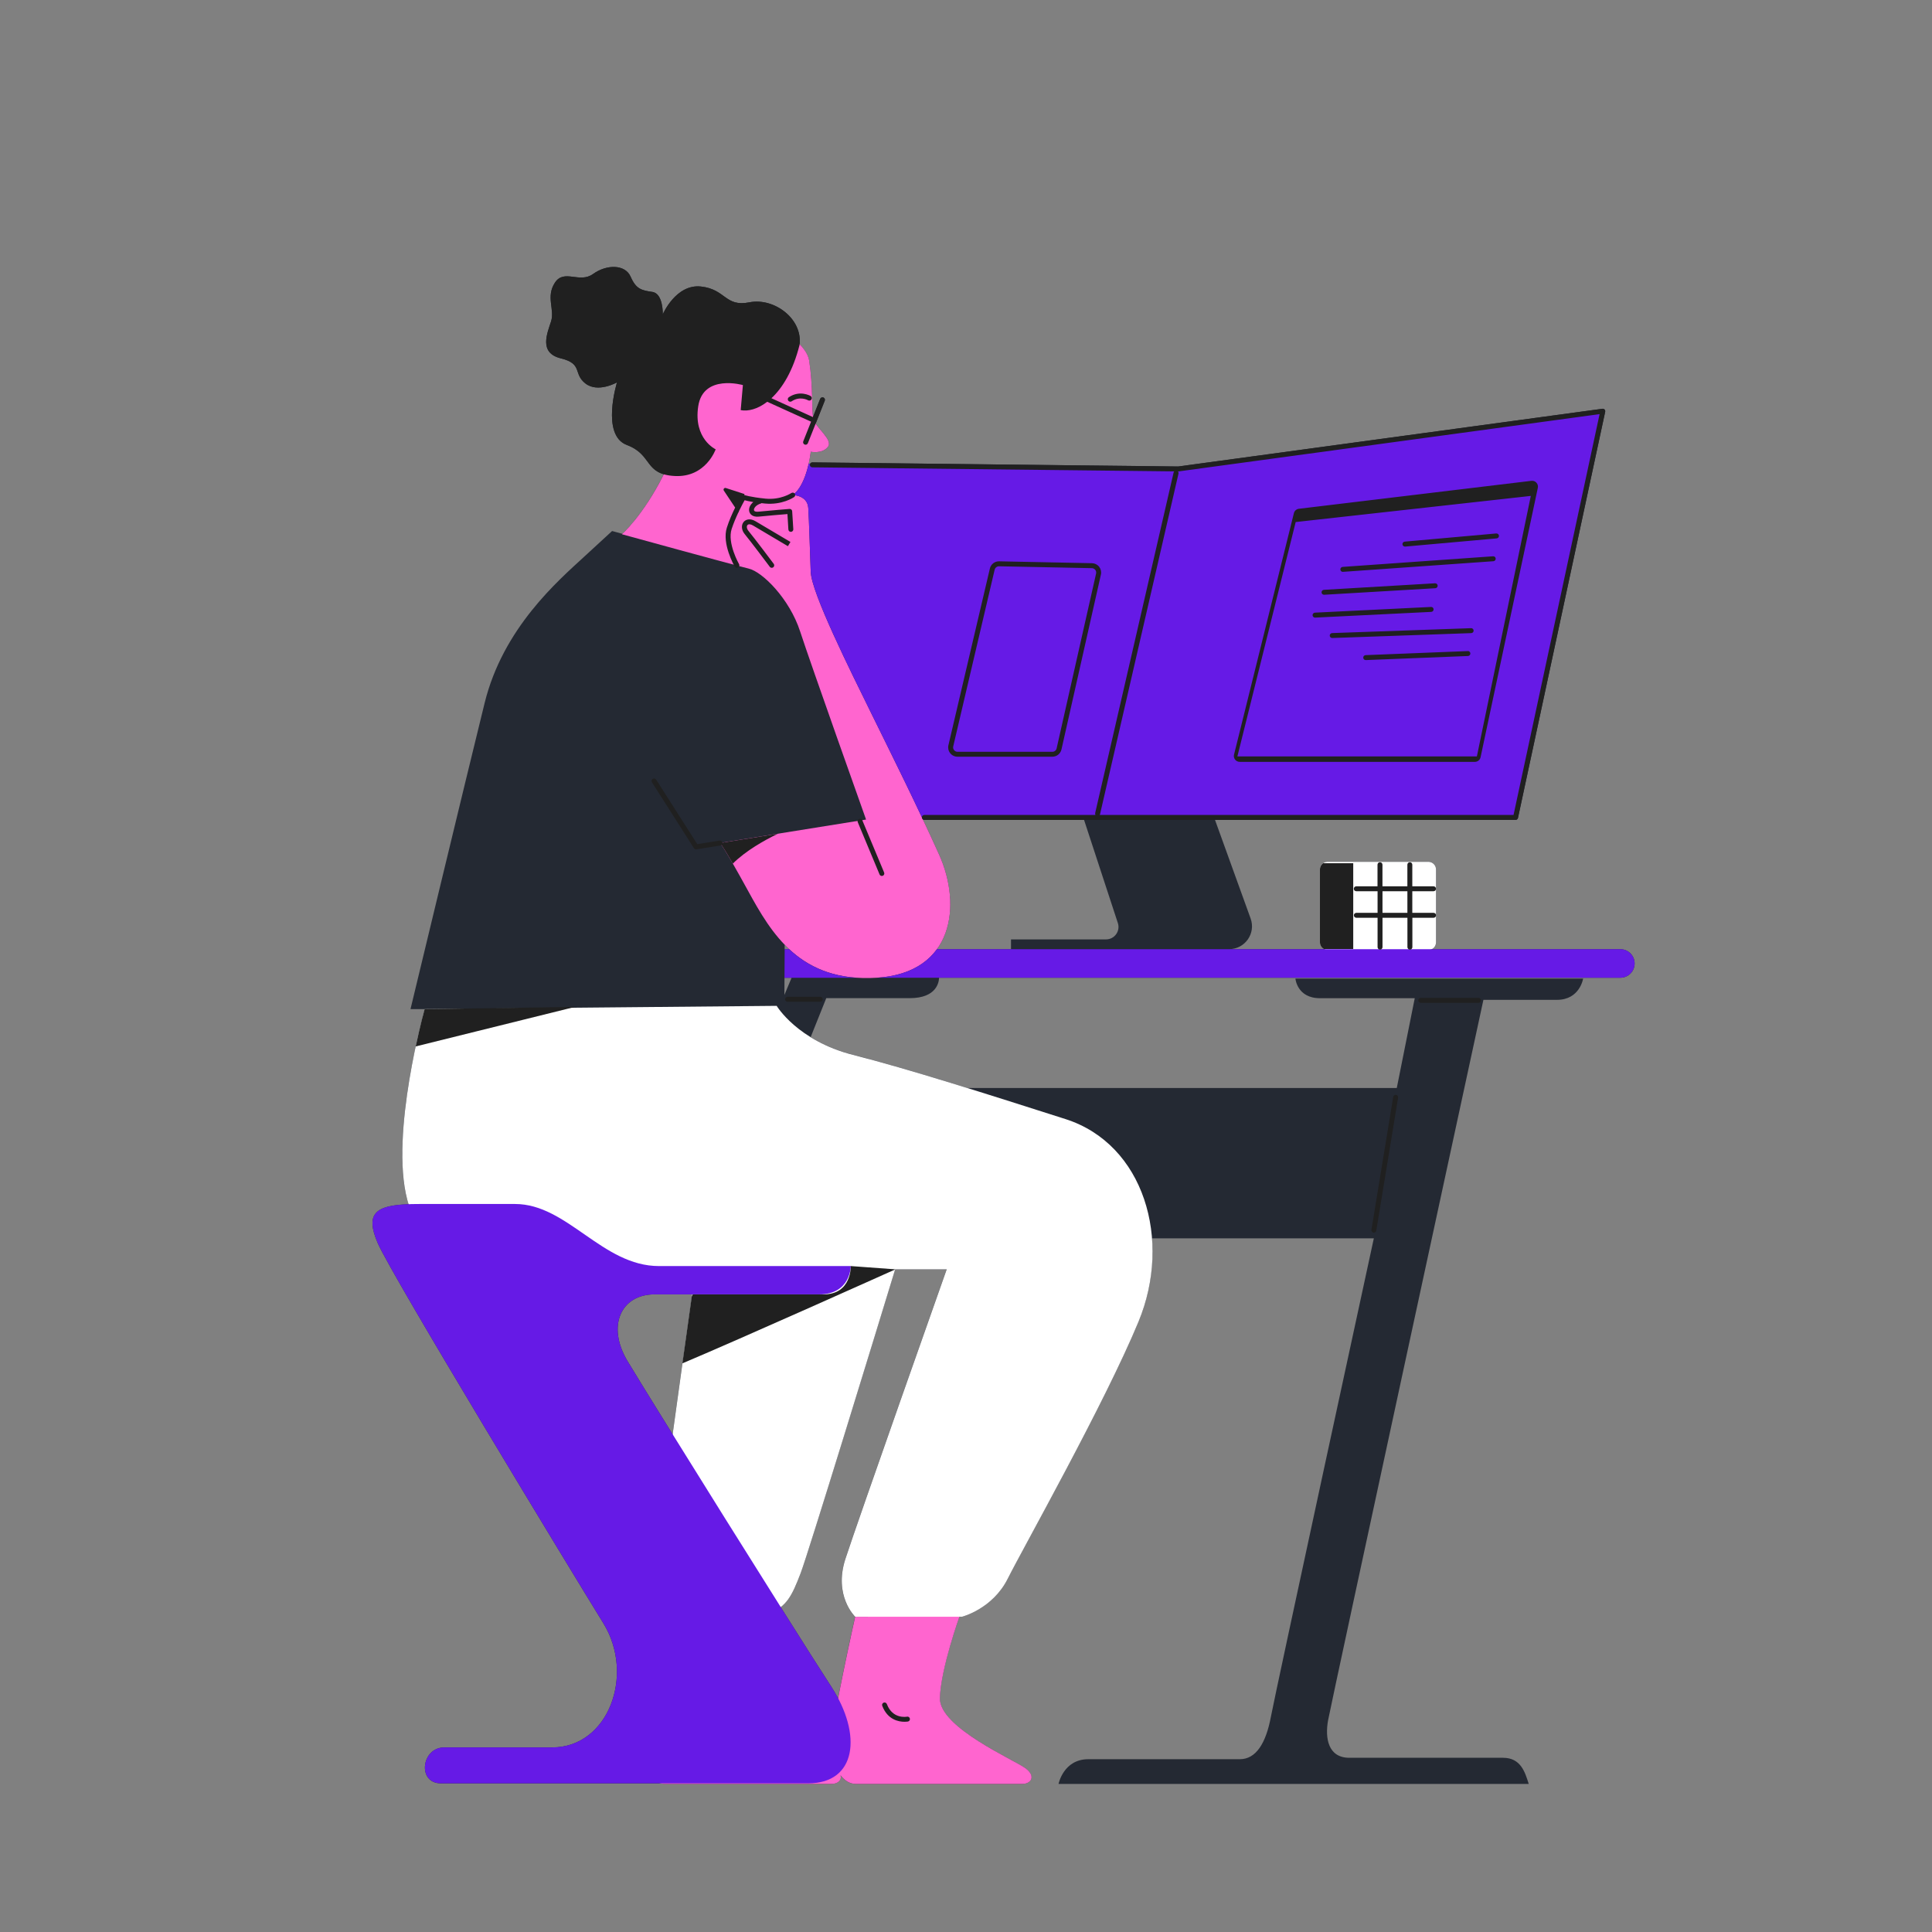 <svg xmlns="http://www.w3.org/2000/svg" xmlns:xlink="http://www.w3.org/1999/xlink" width="600" zoomAndPan="magnify" viewBox="0 0 450 450" height="600" preserveAspectRatio="xMidYMid meet" version="1.0"><rect x="0" y="0" width="450" height="450" fill="#808080" stroke="none"/><defs><clipPath id="834a9bddb8"><path d="M 86 62 L 380.852 62 L 380.852 415.535 L 86 415.535 Z M 86 62 " clip-rule="nonzero"/></clipPath><clipPath id="1b6bc47ccb"><path d="M 144 73 L 241 73 L 241 415.535 L 144 415.535 Z M 144 73 " clip-rule="nonzero"/></clipPath><clipPath id="7262ff64bd"><path d="M 86 95 L 380.852 95 L 380.852 415.535 L 86 415.535 Z M 86 95 " clip-rule="nonzero"/></clipPath></defs><g clip-path="url(#834a9bddb8)"><path fill="#242933" d="M 87.996 289.566 C 85 282.652 87.465 280.77 95.184 280.484 C 95.066 280.141 94.953 279.785 94.852 279.422 C 92.199 269.324 94.734 253.508 96.82 243.734 C 96.871 243.512 96.914 243.293 96.965 243.078 C 97 242.914 97.039 242.75 97.074 242.582 C 97.125 242.359 97.168 242.145 97.219 241.93 C 97.246 241.793 97.273 241.664 97.305 241.535 C 97.391 241.145 97.477 240.766 97.562 240.406 C 97.586 240.297 97.613 240.191 97.633 240.09 C 97.684 239.883 97.727 239.688 97.777 239.492 C 97.801 239.398 97.82 239.305 97.844 239.211 C 97.938 238.824 98.023 238.457 98.109 238.121 C 98.117 238.09 98.125 238.055 98.129 238.027 C 98.176 237.848 98.219 237.684 98.262 237.516 C 98.273 237.445 98.297 237.379 98.312 237.316 C 98.434 236.832 98.535 236.43 98.629 236.094 C 98.641 236.035 98.656 235.984 98.672 235.938 C 98.691 235.844 98.719 235.758 98.734 235.684 C 98.758 235.613 98.77 235.562 98.785 235.496 C 98.809 235.418 98.82 235.352 98.844 235.297 C 98.855 235.238 98.871 235.188 98.887 235.145 C 98.895 235.117 98.895 235.109 98.898 235.086 C 98.906 235.059 98.914 235.039 98.914 235.039 L 95.613 235.039 C 95.613 235.039 108.559 181.262 112.875 163.762 C 117.188 146.266 129.883 135.355 136.227 129.52 C 142.57 123.684 142.57 123.684 142.57 123.684 L 144.973 124.34 C 145.703 123.656 150.207 119.266 154.566 110.555 C 154.578 110.527 154.594 110.496 154.609 110.461 C 150.402 109.227 151.223 105.598 146 103.641 C 139.91 101.355 143.711 89.062 143.711 89.062 C 143.711 89.062 139.27 91.598 136.348 89.312 C 133.43 87.027 135.836 84.75 130.637 83.477 C 125.43 82.211 127.465 77.641 128.352 74.852 C 129.234 72.066 127.086 69.148 129.242 65.848 C 131.402 62.551 134.953 66.102 138.125 63.824 C 141.297 61.535 145.613 61.535 146.883 64.453 C 148.156 67.371 149.422 67.625 151.961 68.004 C 154.5 68.387 154.371 73.207 154.371 73.207 C 154.371 73.207 157.422 66.109 163.254 66.738 C 169.094 67.371 168.84 71.562 174.551 70.418 C 180.219 69.285 186.871 74.148 186.238 80.164 C 187.484 81.473 188.273 82.793 188.453 83.922 C 189.359 89.723 189.059 94.824 189.359 97.102 L 191.027 92.906 C 191.145 92.609 191.48 92.469 191.777 92.582 C 192.07 92.695 192.215 93.035 192.102 93.328 L 189.977 98.668 C 191.23 100.543 193.918 102.691 192.832 104.086 C 191.504 105.797 188.836 105.23 188.836 105.23 C 188.836 105.23 188.711 106.422 188.359 108.012 L 188.707 108.02 C 188.797 107.832 188.992 107.695 189.215 107.695 C 189.215 107.695 189.223 107.695 189.223 107.695 L 274.434 108.652 L 373.234 95.211 C 373.414 95.191 373.609 95.254 373.738 95.391 C 373.867 95.527 373.918 95.723 373.883 95.902 L 353.57 190.512 C 353.516 190.777 353.277 190.965 353.012 190.965 L 282.996 190.965 L 291.297 213.945 C 292.547 217.418 289.973 221.074 286.285 221.074 L 308.449 221.074 C 308.148 220.922 307.895 220.695 307.715 220.406 C 307.711 220.391 307.695 220.371 307.688 220.355 C 307.629 220.246 307.578 220.141 307.543 220.023 C 307.527 219.988 307.523 219.961 307.516 219.926 C 307.48 219.781 307.457 219.637 307.457 219.484 L 307.457 202.504 C 307.457 202.367 307.48 202.23 307.508 202.102 C 307.516 202.066 307.527 202.031 307.543 201.996 C 307.574 201.902 307.609 201.809 307.652 201.723 C 307.664 201.684 307.688 201.656 307.703 201.629 C 307.754 201.543 307.809 201.457 307.875 201.375 C 307.891 201.355 307.91 201.332 307.926 201.312 C 308.012 201.219 308.105 201.133 308.211 201.055 C 308.508 200.844 308.859 200.723 309.242 200.723 L 332.695 200.723 C 333.68 200.723 334.477 201.52 334.477 202.504 L 334.477 206.973 C 334.477 206.98 334.484 206.988 334.484 207.004 C 334.484 207.02 334.477 207.02 334.477 207.031 L 334.477 213.16 C 334.477 213.168 334.484 213.176 334.484 213.191 C 334.484 213.207 334.477 213.207 334.477 213.219 L 334.477 219.492 C 334.477 220.191 334.066 220.793 333.484 221.082 L 377.406 221.082 C 379.246 221.082 380.734 222.57 380.734 224.41 C 380.734 226.25 379.246 227.734 377.406 227.734 L 218.723 227.734 C 218.711 228.633 218.266 232.492 211.871 232.492 C 204.637 232.492 192.453 232.492 192.453 232.492 L 188.812 241.578 C 188.297 241.262 187.812 240.938 187.352 240.621 C 190.102 242.531 193.812 244.445 198.664 245.68 C 206.125 247.578 215.352 250.324 225.32 253.422 C 225.32 253.422 225.312 253.422 225.312 253.422 L 325.336 253.422 L 329.523 232.5 C 329.523 232.5 312.773 232.5 307.438 232.5 C 302.105 232.5 301.727 227.938 301.727 227.938 L 368.738 227.938 C 368.738 227.938 367.977 232.883 362.648 232.883 C 357.32 232.883 345.516 232.883 345.516 232.883 C 345.516 232.883 310.105 396.484 309.34 400.668 C 308.578 404.852 309.34 409.422 314.289 409.422 C 319.238 409.422 345.891 409.422 350.082 409.422 C 354.277 409.422 355.219 412.848 356.074 415.516 L 246.551 415.516 C 246.551 415.516 247.699 409.754 253.469 409.754 C 259.234 409.754 284.969 409.754 288.773 409.754 C 292.578 409.754 294.863 405.992 296.008 399.906 C 297.152 393.82 319.992 288.434 319.992 288.434 L 268.305 288.434 C 268.793 294.777 267.785 301.488 265.16 307.836 C 257.293 326.859 238.258 360.59 234.703 367.699 C 231.152 374.797 224.047 376.574 224.047 376.574 L 223.449 376.574 C 223.125 377.477 219.082 388.953 218.902 395.531 C 218.719 402.379 236.418 409.988 238.898 411.895 C 241.371 413.797 240.039 415.508 238.137 415.508 C 236.23 415.508 202.918 415.508 199.297 415.508 C 197.891 415.508 196.688 414.727 195.746 413.488 C 196.105 414.652 195.055 415.508 193.711 415.508 C 191.805 415.508 158.492 415.508 154.875 415.508 C 154.559 415.508 154.258 415.457 153.961 415.379 C 131.438 415.379 106.012 415.379 102.711 415.379 C 97.125 415.379 98.145 407.008 103.473 407.008 C 108.805 407.008 115.406 407.008 128.602 407.008 C 141.801 407.008 147.891 390.012 140.535 378.09 C 133.176 366.168 91.293 297.18 87.996 289.566 Z M 267.656 283.727 C 267.656 283.738 267.664 283.754 267.664 283.77 C 267.664 283.754 267.664 283.738 267.656 283.727 Z M 261.004 269.359 C 261.09 269.469 261.172 269.566 261.258 269.676 C 261.172 269.566 261.09 269.461 261.004 269.359 Z M 262.309 271.062 C 262.379 271.164 262.449 271.258 262.516 271.355 C 262.445 271.266 262.371 271.164 262.309 271.062 Z M 264.68 275.016 C 264.715 275.086 264.746 275.152 264.781 275.223 C 264.746 275.16 264.715 275.086 264.68 275.016 Z M 265.609 277.047 C 265.629 277.105 265.656 277.164 265.68 277.223 C 265.656 277.164 265.637 277.105 265.609 277.047 Z M 267.125 281.469 C 267.133 281.488 267.141 281.512 267.141 281.539 C 267.141 281.512 267.133 281.488 267.125 281.469 Z M 258.18 266.398 C 258.055 266.285 257.918 266.176 257.797 266.062 C 257.918 266.176 258.051 266.285 258.18 266.398 Z M 256.574 265.062 C 256.43 264.953 256.293 264.84 256.152 264.73 C 256.293 264.848 256.43 264.953 256.574 265.062 Z M 252.684 262.555 C 252.504 262.461 252.324 262.375 252.145 262.281 C 252.332 262.375 252.512 262.461 252.684 262.555 Z M 250.742 261.625 C 250.555 261.547 250.359 261.461 250.176 261.383 C 250.359 261.461 250.555 261.547 250.742 261.625 Z M 236.402 256.906 C 236.531 256.949 236.668 256.992 236.797 257.035 C 236.668 256.992 236.539 256.949 236.402 256.906 Z M 242.199 258.754 C 242.449 258.832 242.703 258.91 242.945 258.988 C 242.703 258.91 242.449 258.832 242.199 258.754 Z M 182.734 225.055 L 182.758 221.082 L 183.801 221.082 C 183.449 220.75 183.094 220.406 182.766 220.062 Z M 185.324 222.398 C 185.297 222.375 185.273 222.352 185.246 222.332 C 185.273 222.352 185.297 222.375 185.324 222.398 Z M 197.199 227.492 C 197.098 227.477 196.992 227.465 196.891 227.449 C 196.988 227.465 197.098 227.469 197.199 227.492 Z M 194.848 227.039 C 194.73 227.012 194.617 226.98 194.5 226.953 C 194.617 226.98 194.73 227.012 194.848 227.039 Z M 192.59 226.391 C 192.508 226.363 192.438 226.336 192.359 226.312 C 192.438 226.344 192.516 226.371 192.59 226.391 Z M 190.512 225.582 C 190.512 225.582 190.504 225.582 190.504 225.582 C 190.504 225.582 190.512 225.582 190.512 225.582 Z M 188.77 224.703 C 188.699 224.668 188.633 224.633 188.562 224.59 C 188.633 224.633 188.699 224.668 188.77 224.703 Z M 187.008 223.625 C 186.938 223.582 186.871 223.531 186.801 223.48 C 186.871 223.531 186.938 223.582 187.008 223.625 Z M 185.527 114.484 C 185.461 114.566 185.398 114.645 185.324 114.715 C 185.391 114.645 185.453 114.566 185.527 114.484 Z M 206.117 172.602 C 205.109 170.562 204.109 168.527 203.109 166.492 C 204.109 168.527 205.117 170.562 206.117 172.602 Z M 187.82 110.016 C 187.836 109.957 187.855 109.91 187.871 109.852 C 187.855 109.91 187.836 109.965 187.82 110.016 Z M 186.988 112.195 C 187.023 112.113 187.066 112.043 187.094 111.965 C 187.059 112.035 187.023 112.113 186.988 112.195 Z M 185.93 113.996 C 186 113.902 186.066 113.805 186.137 113.703 C 186.066 113.805 186 113.898 185.93 113.996 Z M 186.477 113.164 C 186.535 113.062 186.598 112.961 186.648 112.855 C 186.598 112.957 186.535 113.055 186.477 113.164 Z M 211.445 183.504 C 211.656 183.941 211.871 184.379 212.078 184.828 C 211.871 184.387 211.66 183.941 211.445 183.504 Z M 217.172 222.359 C 217.141 222.391 217.113 222.426 217.086 222.453 C 217.113 222.426 217.141 222.398 217.172 222.359 Z M 215.883 223.598 C 215.875 223.605 215.875 223.605 215.867 223.609 C 215.875 223.605 215.883 223.605 215.883 223.598 Z M 214.516 224.625 C 214.453 224.668 214.379 224.711 214.309 224.754 C 214.379 224.711 214.445 224.668 214.516 224.625 Z M 212.84 225.594 C 212.82 225.602 212.805 225.617 212.785 225.625 C 212.805 225.617 212.82 225.609 212.84 225.594 Z M 211.121 226.344 C 211.008 226.387 210.887 226.43 210.762 226.473 C 210.887 226.43 211.008 226.387 211.121 226.344 Z M 209 227.012 C 208.973 227.016 208.949 227.023 208.922 227.031 C 208.949 227.031 208.973 227.016 209 227.012 Z M 206.938 227.434 C 206.77 227.465 206.605 227.484 206.441 227.508 C 206.605 227.484 206.77 227.465 206.938 227.434 Z M 182.723 227.742 L 182.699 231.746 L 184.375 227.742 Z M 181.426 235.039 C 181.742 235.461 182.219 236.059 182.852 236.742 C 182.227 236.051 181.742 235.461 181.426 235.039 Z M 188.109 109.023 C 188.121 108.98 188.129 108.938 188.145 108.895 C 188.129 108.938 188.117 108.98 188.109 109.023 Z M 257.609 218.805 C 259.59 218.805 260.992 216.871 260.371 214.996 L 252.496 190.969 L 215.293 190.969 C 215.164 190.969 215.043 190.922 214.949 190.84 C 216.199 193.5 217.449 196.211 218.723 199.02 C 222.023 206.32 222.543 215.145 218.227 221.09 L 235.48 221.09 L 235.48 218.805 Z M 183.102 237.008 C 183.16 237.062 183.227 237.129 183.281 237.188 C 183.227 237.129 183.16 237.062 183.102 237.008 Z M 196.891 363.129 C 199.68 354.504 220.492 295.652 220.492 295.652 C 220.492 295.652 216.012 295.652 208.488 295.652 C 208.484 295.668 208.484 295.676 208.477 295.691 C 204.125 309.906 188.223 361.828 186.477 366.418 C 184.988 370.32 183.91 372.723 181.836 374.324 C 187.074 382.637 191.422 389.492 193.582 392.801 C 194.18 393.719 194.711 394.633 195.191 395.543 C 196.848 387.016 199.164 376.566 199.164 376.566 C 199.164 376.566 194.098 371.75 196.891 363.129 Z M 146.121 316.961 C 147.531 319.332 151.531 325.809 156.664 334.074 C 157.414 328.598 158.199 322.934 158.945 317.551 C 158.961 317.422 158.98 317.301 158.996 317.172 C 159.16 315.969 159.328 314.793 159.492 313.629 C 159.512 313.496 159.527 313.363 159.551 313.23 C 159.605 312.801 159.672 312.371 159.73 311.945 C 159.785 311.527 159.844 311.121 159.902 310.711 C 159.945 310.379 159.996 310.047 160.039 309.719 C 160.09 309.359 160.141 309.008 160.191 308.656 C 160.371 307.355 160.551 306.098 160.715 304.883 C 160.785 304.352 160.867 303.824 160.938 303.316 C 160.961 303.172 160.973 303.043 160.996 302.898 C 161.039 302.59 161.082 302.273 161.125 301.973 C 161.145 301.805 161.168 301.641 161.195 301.477 C 157.621 301.477 154.523 301.477 152.473 301.477 C 144.598 301.488 141.305 308.848 146.121 316.961 Z M 146.121 316.961 " fill-opacity="1" fill-rule="nonzero"/></g><g clip-path="url(#1b6bc47ccb)"><path fill="#ff65cf" d="M 218.723 199.02 C 213.395 187.227 208.254 176.949 203.109 166.488 C 197.969 156.023 189.023 138.145 188.836 133.191 C 188.648 128.25 188.453 121.398 188.266 118.352 C 188.078 115.305 184.648 115.305 184.648 115.305 C 188.074 112.832 188.836 105.223 188.836 105.223 C 188.836 105.223 191.504 105.789 192.832 104.082 C 194.164 102.371 189.785 99.516 189.41 97.418 C 189.027 95.328 189.41 90.004 188.461 83.914 C 187.512 77.828 168.66 66.223 158.191 80.496 C 147.719 94.758 159.332 101.039 154.574 110.555 C 149.812 120.07 144.863 124.438 144.863 124.438 C 144.863 124.438 171.137 131.668 174.371 132.43 C 177.609 133.191 183.895 139.465 186.367 147.078 C 188.844 154.688 201.723 190.891 201.723 190.891 L 167.703 196.348 C 167.703 196.348 168.652 197.293 174.176 207.379 C 179.699 217.461 186.359 228.871 204.262 227.73 C 222.148 226.602 224.055 210.812 218.723 199.02 Z M 155.832 375.113 L 180.141 375.051 C 180.141 375.051 174.68 388.684 174.492 395.531 C 174.309 402.379 192.008 409.988 194.488 411.895 C 194.719 412.066 194.898 412.238 195.062 412.41 C 194.043 410.52 193.504 408.02 193.594 405.613 C 193.781 400.855 199.184 376.574 199.184 376.574 L 223.492 376.508 C 223.492 376.508 219.113 388.684 218.926 395.531 C 218.738 402.379 236.438 409.988 238.918 411.895 C 241.395 413.797 240.062 415.508 238.156 415.508 C 236.25 415.508 202.938 415.508 199.32 415.508 C 197.91 415.508 196.711 414.727 195.77 413.488 C 196.129 414.652 195.078 415.508 193.73 415.508 C 191.828 415.508 158.516 415.508 154.895 415.508 C 151.277 415.508 148.992 410.371 149.188 405.613 C 149.359 400.855 155.832 375.113 155.832 375.113 Z M 155.832 375.113 " fill-opacity="1" fill-rule="nonzero"/></g><path fill="#ffffff" d="M 94.852 279.422 C 98.914 294.891 121.758 295.652 156.535 295.652 C 158.383 295.652 160.211 295.652 162.023 295.652 C 159.648 312.492 153.141 358.852 152.73 364.645 C 152.223 371.742 155.523 375.805 155.523 375.805 L 179.125 375.805 C 183.188 374.281 184.453 371.742 186.488 366.418 C 188.246 361.82 204.176 309.82 208.504 295.652 C 216.027 295.652 220.508 295.652 220.508 295.652 C 220.508 295.652 199.695 354.504 196.902 363.129 C 194.113 371.75 199.191 376.574 199.191 376.574 L 224.066 376.574 C 224.066 376.574 231.172 374.797 234.727 367.699 C 238.277 360.598 257.316 326.859 265.184 307.836 C 273.051 288.812 266.449 266.492 248.176 260.656 C 229.898 254.82 211.617 248.984 198.672 245.695 C 185.727 242.395 180.902 234.281 180.902 234.281 L 98.914 235.043 C 98.906 235.039 90.789 263.949 94.852 279.422 Z M 309.219 200.73 L 332.695 200.73 C 333.68 200.73 334.477 201.527 334.477 202.512 L 334.477 219.492 C 334.477 220.477 333.68 221.277 332.695 221.277 L 309.227 221.277 C 308.242 221.277 307.441 220.477 307.441 219.492 L 307.441 202.512 C 307.438 201.527 308.234 200.73 309.219 200.73 Z M 309.219 200.73 " fill-opacity="1" fill-rule="nonzero"/><g clip-path="url(#7262ff64bd)"><path fill="#661ae6" d="M 188.836 133.199 C 189.023 138.145 197.977 156.031 203.109 166.492 C 206.957 174.328 210.812 182.059 214.738 190.402 L 353.004 190.402 L 373.312 95.781 L 273.555 109.477 L 188.359 108.012 C 187.812 110.449 186.719 113.812 184.648 115.312 C 184.648 115.312 188.074 115.312 188.266 118.359 C 188.453 121.398 188.641 128.25 188.836 133.199 Z M 218.219 221.082 L 377.406 221.082 C 379.246 221.082 380.734 222.57 380.734 224.41 C 380.734 226.25 379.246 227.734 377.406 227.734 L 204.254 227.734 C 211.07 227.305 215.566 224.738 218.219 221.082 Z M 182.766 221.082 L 183.809 221.082 C 187.648 224.66 192.602 227.262 199.492 227.742 L 182.723 227.742 Z M 87.996 289.566 C 84.695 281.957 87.996 280.434 97.641 280.434 C 107.285 280.434 107.797 280.434 119.98 280.434 C 132.164 280.434 140.289 294.891 153.488 294.891 C 166.684 294.891 198.164 294.891 198.164 294.891 C 198.164 294.891 198.164 301.488 190.797 301.488 C 183.434 301.488 160.34 301.488 152.465 301.488 C 144.598 301.488 141.297 308.848 146.121 316.961 C 150.949 325.074 185.973 381.137 193.59 392.801 C 200.973 404.117 199.43 415.371 188.258 415.371 C 177.09 415.371 108.301 415.371 102.711 415.371 C 97.125 415.371 98.145 407 103.473 407 C 108.805 407 115.406 407 128.602 407 C 141.801 407 147.891 390.004 140.535 378.082 C 133.176 366.168 91.293 297.18 87.996 289.566 Z M 87.996 289.566 " fill-opacity="1" fill-rule="nonzero"/></g><path fill="#202020" d="M 136.348 89.312 C 139.27 91.598 143.711 89.062 143.711 89.062 C 143.711 89.062 139.91 101.363 146 103.641 C 152.09 105.926 149.934 110.492 157.168 110.871 C 164.402 111.254 166.691 104.656 166.691 104.656 C 166.691 104.656 161.484 102.246 162.629 94.637 C 163.77 87.027 173.035 89.691 173.035 89.691 L 172.523 95.527 C 174.191 95.859 176.441 95.32 178.703 93.582 L 188.914 98.215 L 187.094 102.793 C 186.98 103.09 187.121 103.426 187.418 103.543 C 187.488 103.57 187.562 103.586 187.633 103.586 C 187.863 103.586 188.078 103.449 188.172 103.219 L 192.105 93.328 C 192.223 93.035 192.078 92.695 191.785 92.582 C 191.488 92.469 191.152 92.609 191.035 92.906 L 189.344 97.145 L 179.68 92.754 C 182.246 90.375 184.715 86.387 186.238 80.309 C 187 74.223 180.277 69.277 174.559 70.414 C 168.848 71.555 169.102 67.367 163.262 66.734 C 157.422 66.102 154.379 73.199 154.379 73.199 C 154.379 73.199 154.508 68.379 151.969 67.996 C 149.43 67.617 148.164 67.367 146.891 64.449 C 145.617 61.531 141.305 61.531 138.133 63.816 C 134.961 66.102 131.406 62.551 129.25 65.84 C 127.094 69.141 129.25 72.059 128.359 74.848 C 127.465 77.633 125.438 82.203 130.645 83.469 C 135.844 84.75 133.43 87.035 136.348 89.312 Z M 188.223 93.234 C 188.145 93.191 186.332 92.18 184.391 93.473 C 184.289 93.539 184.18 93.566 184.074 93.566 C 183.887 93.566 183.707 93.473 183.59 93.309 C 183.41 93.043 183.484 92.684 183.75 92.512 C 186.309 90.809 188.707 92.18 188.805 92.238 C 189.078 92.395 189.172 92.746 189.008 93.02 C 188.855 93.301 188.504 93.395 188.223 93.234 Z M 178.293 116.141 C 181.836 116.492 184.297 114.859 184.316 114.84 C 184.578 114.66 184.938 114.73 185.117 114.988 C 185.297 115.254 185.223 115.605 184.965 115.785 C 184.852 115.867 182.133 117.676 178.168 117.281 C 177.887 117.254 177.629 117.223 177.371 117.195 C 177.328 117.219 177.293 117.246 177.25 117.262 C 176.047 117.621 175.531 118.402 175.617 118.832 C 175.68 119.164 176.191 119.23 176.645 119.18 C 179.031 118.926 183.844 118.547 183.895 118.539 C 184.043 118.531 184.203 118.574 184.316 118.676 C 184.434 118.777 184.504 118.922 184.512 119.078 L 184.777 123.27 C 184.801 123.586 184.555 123.855 184.238 123.879 C 184.227 123.879 184.219 123.879 184.203 123.879 C 183.902 123.879 183.648 123.641 183.629 123.34 L 183.41 119.738 C 182.055 119.848 178.66 120.129 176.781 120.328 C 175.309 120.488 174.645 119.773 174.5 119.062 C 174.363 118.395 174.688 117.578 175.457 116.938 C 174.48 116.777 173.824 116.621 173.438 116.512 C 173.164 117 172.668 117.922 172.129 119.035 L 172.02 119.371 L 171.992 119.328 C 171.438 120.508 170.848 121.883 170.41 123.23 C 169.359 126.496 172.105 131.344 172.137 131.395 C 172.293 131.668 172.199 132.02 171.918 132.18 C 171.824 132.23 171.73 132.258 171.633 132.258 C 171.43 132.258 171.234 132.156 171.129 131.969 C 171.008 131.754 168.094 126.633 169.301 122.887 C 169.832 121.219 170.582 119.551 171.23 118.223 L 168.598 114.277 C 168.383 113.953 168.699 113.543 169.062 113.668 L 173.406 115.074 L 173.336 115.297 C 173.344 115.297 173.359 115.297 173.363 115.305 C 173.379 115.293 174.66 115.773 178.293 116.141 Z M 180.219 131.332 C 180.406 131.582 180.355 131.949 180.105 132.137 C 180.004 132.215 179.879 132.25 179.758 132.25 C 179.586 132.25 179.414 132.172 179.297 132.02 C 179.254 131.965 174.723 125.926 173.48 124.434 C 172.688 123.484 172.59 122.305 173.227 121.551 C 173.695 121.004 174.703 120.637 175.988 121.414 C 177.895 122.555 184.109 126.23 184.109 126.23 L 183.52 127.219 C 183.52 127.219 177.301 123.539 175.395 122.398 C 174.832 122.062 174.328 122.023 174.098 122.297 C 173.867 122.562 173.891 123.125 174.355 123.691 C 175.625 125.215 180.031 131.078 180.219 131.332 Z M 200.852 191.059 L 205.93 203.23 C 206.051 203.523 205.914 203.863 205.621 203.984 C 205.547 204.016 205.469 204.027 205.398 204.027 C 205.176 204.027 204.957 203.891 204.867 203.676 L 199.789 191.504 C 199.664 191.207 199.801 190.871 200.098 190.746 C 200.387 190.625 200.73 190.762 200.852 191.059 Z M 152.035 181.414 C 152.301 181.246 152.66 181.32 152.832 181.594 L 162.406 196.617 L 167.617 195.793 C 167.93 195.742 168.23 195.957 168.281 196.266 L 181.168 194.203 C 178.031 195.723 173.723 198.137 170.691 201.148 C 169.215 198.582 168.438 197.379 168.059 196.82 C 167.984 196.871 167.906 196.914 167.805 196.934 L 162.219 197.828 C 162.188 197.832 162.16 197.832 162.125 197.832 C 161.93 197.832 161.742 197.734 161.637 197.566 L 151.859 182.227 C 151.688 181.938 151.77 181.578 152.035 181.414 Z M 287.43 175.758 C 287.211 176.621 287.867 177.453 288.758 177.453 L 343.516 177.453 C 344.164 177.453 344.727 177 344.855 176.367 L 358.188 113.633 C 358.383 112.711 357.621 111.879 356.688 111.992 L 302.539 118.504 C 301.977 118.566 301.508 118.977 301.371 119.531 Z M 288.211 176.188 L 301.789 121.594 L 356.555 115.508 L 343.992 176.188 Z M 230.562 132.418 L 220.902 173.586 C 220.754 174.234 220.902 174.91 221.32 175.434 C 221.738 175.957 222.355 176.254 223.023 176.254 L 245.117 176.254 C 246.141 176.254 247.008 175.555 247.238 174.559 L 256.422 133.832 C 256.566 133.191 256.418 132.531 256.016 132.016 C 255.609 131.496 255 131.195 254.344 131.18 L 232.711 130.742 C 232.699 130.742 232.684 130.742 232.668 130.742 C 231.668 130.742 230.785 131.438 230.562 132.418 Z M 222.023 173.852 L 231.676 132.684 C 231.785 132.215 232.23 131.891 232.691 131.898 L 254.324 132.336 C 254.633 132.344 254.914 132.488 255.109 132.727 C 255.293 132.969 255.367 133.277 255.301 133.582 L 246.109 174.312 C 246.004 174.781 245.602 175.109 245.117 175.109 L 223.023 175.109 C 222.707 175.109 222.422 174.965 222.227 174.723 C 222.023 174.477 221.953 174.16 222.023 173.852 Z M 327.234 127.309 C 326.941 127.309 326.688 127.082 326.66 126.781 C 326.629 126.465 326.867 126.188 327.184 126.156 L 348.508 124.254 C 348.824 124.23 349.105 124.461 349.133 124.777 C 349.164 125.094 348.926 125.375 348.609 125.402 L 327.285 127.309 C 327.27 127.309 327.258 127.309 327.234 127.309 Z M 312.773 133.199 C 312.469 133.199 312.219 132.969 312.195 132.66 C 312.176 132.344 312.414 132.07 312.73 132.043 L 347.762 129.57 C 348.07 129.535 348.352 129.785 348.379 130.102 C 348.402 130.418 348.164 130.691 347.848 130.719 L 312.816 133.191 C 312.793 133.199 312.777 133.199 312.773 133.199 Z M 334.859 136.398 C 334.879 136.715 334.637 136.988 334.32 137.008 L 308.43 138.531 C 308.414 138.531 308.406 138.531 308.391 138.531 C 308.09 138.531 307.84 138.293 307.816 137.992 C 307.797 137.676 308.039 137.402 308.355 137.383 L 334.246 135.859 C 334.562 135.844 334.836 136.082 334.859 136.398 Z M 306.27 142.699 L 333.305 141.371 C 333.637 141.34 333.895 141.602 333.91 141.918 C 333.922 142.234 333.68 142.504 333.363 142.52 L 306.328 143.852 C 306.32 143.852 306.305 143.852 306.301 143.852 C 305.996 143.852 305.738 143.613 305.723 143.305 C 305.703 142.988 305.953 142.723 306.27 142.699 Z M 310.277 147.457 L 342.641 146.316 C 342.926 146.285 343.223 146.551 343.238 146.867 C 343.25 147.184 343 147.449 342.684 147.465 L 310.32 148.605 C 310.312 148.605 310.305 148.605 310.297 148.605 C 309.988 148.605 309.73 148.363 309.723 148.055 C 309.707 147.738 309.953 147.473 310.277 147.457 Z M 318.078 152.594 L 341.879 151.648 C 342.195 151.609 342.469 151.883 342.473 152.199 C 342.488 152.516 342.238 152.789 341.922 152.797 L 318.121 153.746 C 318.117 153.746 318.109 153.746 318.102 153.746 C 317.793 153.746 317.539 153.5 317.527 153.191 C 317.512 152.875 317.758 152.609 318.078 152.594 Z M 205.828 396.578 C 206.125 396.465 206.461 396.617 206.57 396.918 C 207.898 400.445 211.113 399.879 211.25 399.848 C 211.562 399.777 211.863 399.984 211.93 400.301 C 211.992 400.609 211.793 400.922 211.477 400.977 C 211.461 400.977 211.152 401.035 210.676 401.035 C 209.352 401.035 206.727 400.59 205.492 397.312 C 205.375 397.02 205.527 396.688 205.828 396.578 Z M 330.918 232.43 L 344.375 232.43 C 344.691 232.43 344.949 232.688 344.949 233.004 C 344.949 233.32 344.691 233.578 344.375 233.578 L 330.918 233.578 C 330.602 233.578 330.344 233.32 330.344 233.004 C 330.344 232.688 330.602 232.43 330.918 232.43 Z M 191.633 232.754 C 191.633 233.066 191.375 233.328 191.059 233.328 L 183.441 233.328 C 183.125 233.328 182.867 233.066 182.867 232.754 C 182.867 232.438 183.125 232.176 183.441 232.176 L 191.059 232.176 C 191.375 232.176 191.633 232.438 191.633 232.754 Z M 325.172 255.016 C 325.488 255.066 325.695 255.359 325.645 255.676 L 320.566 286.621 C 320.523 286.902 320.281 287.102 320 287.102 C 319.973 287.102 319.934 287.102 319.906 287.094 C 319.59 287.047 319.383 286.75 319.434 286.434 L 324.508 255.488 C 324.566 255.172 324.863 254.957 325.172 255.016 Z M 214.719 190.395 C 214.719 190.711 214.977 190.969 215.293 190.969 L 353.004 190.969 C 353.277 190.969 353.508 190.785 353.562 190.52 L 373.875 95.902 C 373.91 95.715 373.859 95.527 373.73 95.391 C 373.602 95.254 373.414 95.191 373.227 95.211 L 274.418 108.656 L 189.207 107.703 C 189.207 107.703 189.203 107.703 189.203 107.703 C 188.887 107.703 188.625 107.953 188.625 108.27 C 188.625 108.586 188.879 108.852 189.195 108.852 L 273.504 109.793 C 273.441 109.867 273.383 109.945 273.359 110.051 L 255.086 189.383 C 255.051 189.539 255.086 189.699 255.164 189.82 L 215.285 189.82 C 214.977 189.812 214.719 190.074 214.719 190.395 Z M 256.145 189.812 C 256.18 189.758 256.207 189.699 256.223 189.633 L 274.496 110.305 C 274.539 110.117 274.477 109.93 274.359 109.801 L 274.504 109.801 L 372.574 96.461 L 352.535 189.812 Z M 320.863 207.586 L 320.863 212.617 L 315.914 212.617 C 315.598 212.617 315.34 212.875 315.34 213.191 C 315.34 213.508 315.598 213.766 315.914 213.766 L 320.863 213.766 L 320.863 220.605 C 320.863 220.922 321.121 221.184 321.438 221.184 C 321.754 221.184 322.012 220.922 322.012 220.605 L 322.012 213.766 L 327.816 213.766 L 327.816 220.605 C 327.816 220.922 328.078 221.184 328.395 221.184 C 328.711 221.184 328.969 220.922 328.969 220.605 L 328.969 213.766 L 333.918 213.766 C 334.234 213.766 334.492 213.508 334.492 213.191 C 334.492 212.875 334.234 212.617 333.918 212.617 L 328.953 212.617 L 328.953 207.586 L 333.902 207.586 C 334.219 207.586 334.477 207.328 334.477 207.012 C 334.477 206.695 334.219 206.438 333.902 206.438 L 328.953 206.438 L 328.953 201.398 C 328.953 201.082 328.695 200.824 328.379 200.824 C 328.062 200.824 327.805 201.082 327.805 201.398 L 327.805 206.438 L 322 206.438 L 322 201.398 C 322 201.082 321.742 200.824 321.426 200.824 C 321.109 200.824 320.848 201.082 320.848 201.398 L 320.848 206.438 L 315.902 206.438 C 315.586 206.438 315.324 206.695 315.324 207.012 C 315.324 207.328 315.586 207.586 315.902 207.586 Z M 322.008 207.586 L 327.809 207.586 L 327.809 212.617 L 322.008 212.617 Z M 308.191 201.059 L 315.195 201.059 L 315.195 221.039 L 308.348 221.039 C 307.809 220.73 307.441 220.16 307.441 219.492 L 307.441 202.512 C 307.438 201.91 307.738 201.383 308.191 201.059 Z M 161.355 301.488 C 161.355 301.488 185.219 301.488 191.812 301.488 C 198.414 301.488 198.156 294.891 198.156 294.891 L 208.496 295.648 C 208.488 295.66 208.488 295.676 208.484 295.691 C 206.707 296.488 172.711 311.75 158.945 317.551 C 159.738 311.844 160.492 306.469 161.125 301.977 C 161.27 301.668 161.355 301.488 161.355 301.488 Z M 98.906 235.039 L 133.938 234.527 L 96.82 243.734 C 97.93 238.531 98.906 235.039 98.906 235.039 Z M 98.906 235.039 " fill-opacity="1" fill-rule="nonzero"/></svg>